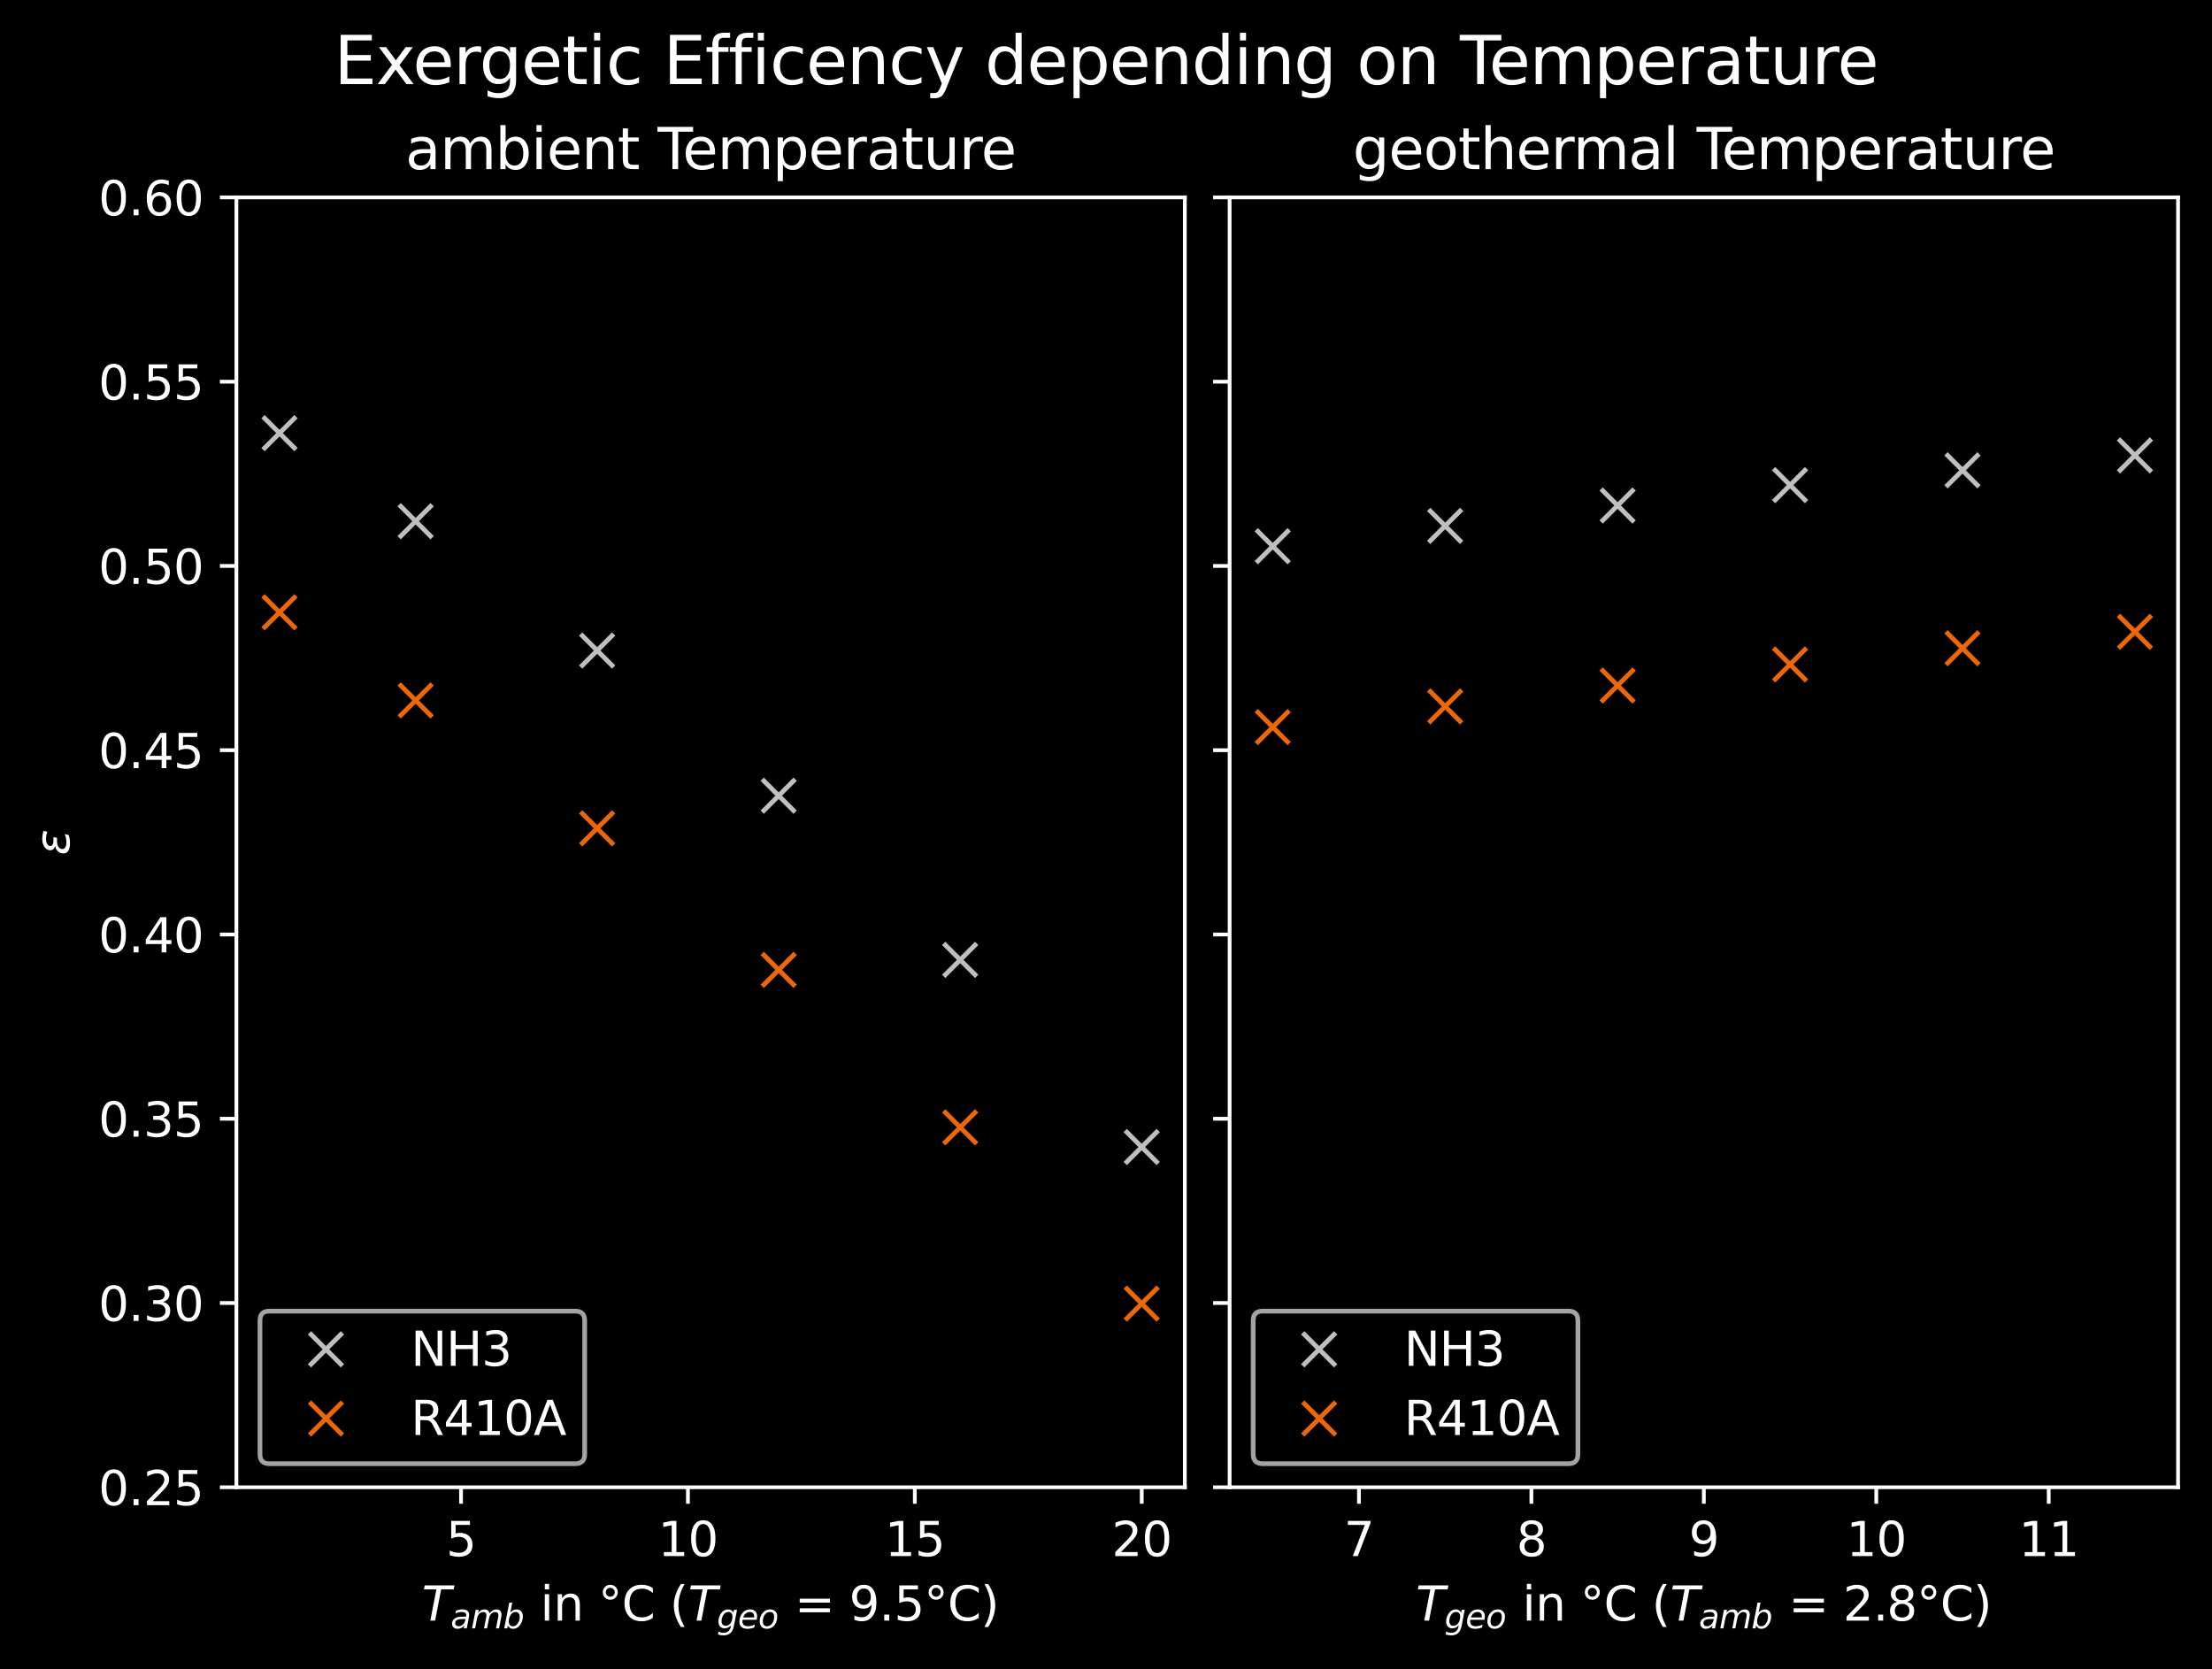 <?xml version="1.0" encoding="utf-8" standalone="no"?>
<!DOCTYPE svg PUBLIC "-//W3C//DTD SVG 1.1//EN"
  "http://www.w3.org/Graphics/SVG/1.1/DTD/svg11.dtd">
<svg xmlns:xlink="http://www.w3.org/1999/xlink" width="469.2pt" height="354pt" viewBox="0 0 469.2 354" xmlns="http://www.w3.org/2000/svg" version="1.1">
 <defs>
  <style type="text/css">*{stroke-linejoin: round; stroke-linecap: butt}</style>
 </defs>
 <g id="figure_1">
  <g id="patch_1">
   <path d="M 0 354 
L 469.2 354 
L 469.2 0 
L 0 0 
z
"/>
  </g>
  <g id="axes_1">
   <g id="patch_2">
    <path d="M 50.144 315.421 
L 251.321 315.421 
L 251.321 41.868 
L 50.144 41.868 
z
"/>
   </g>
   <g id="matplotlib.axis_1">
    <g id="xtick_1">
     <g id="line2d_1">
      <defs>
       <path id="m24f7555a43" d="M 0 0 
L 0 3.5 
" style="stroke: #ffffff; stroke-width: 0.8"/>
      </defs>
      <g>
       <use xlink:href="#m24f7555a43" x="97.791" y="315.421" style="fill: #ffffff; stroke: #ffffff; stroke-width: 0.8"/>
      </g>
     </g>
     <g id="text_1">
      <!-- 5 -->
      <g style="fill: #ffffff" transform="translate(94.61 330.02)scale(0.1 -0.1)">
       <defs>
        <path id="DejaVuSans-35" d="M 691 4666 
L 3169 4666 
L 3169 4134 
L 1269 4134 
L 1269 2991 
Q 1406 3038 1543 3061 
Q 1681 3084 1819 3084 
Q 2600 3084 3056 2656 
Q 3513 2228 3513 1497 
Q 3513 744 3044 326 
Q 2575 -91 1722 -91 
Q 1428 -91 1123 -41 
Q 819 9 494 109 
L 494 744 
Q 775 591 1075 516 
Q 1375 441 1709 441 
Q 2250 441 2565 725 
Q 2881 1009 2881 1497 
Q 2881 1984 2565 2268 
Q 2250 2553 1709 2553 
Q 1456 2553 1204 2497 
Q 953 2441 691 2322 
L 691 4666 
z
" transform="scale(0.016)"/>
       </defs>
       <use xlink:href="#DejaVuSans-35"/>
      </g>
     </g>
    </g>
    <g id="xtick_2">
     <g id="line2d_2">
      <g>
       <use xlink:href="#m24f7555a43" x="145.92" y="315.421" style="fill: #ffffff; stroke: #ffffff; stroke-width: 0.8"/>
      </g>
     </g>
     <g id="text_2">
      <!-- 10 -->
      <g style="fill: #ffffff" transform="translate(139.557 330.02)scale(0.1 -0.1)">
       <defs>
        <path id="DejaVuSans-31" d="M 794 531 
L 1825 531 
L 1825 4091 
L 703 3866 
L 703 4441 
L 1819 4666 
L 2450 4666 
L 2450 531 
L 3481 531 
L 3481 0 
L 794 0 
L 794 531 
z
" transform="scale(0.016)"/>
        <path id="DejaVuSans-30" d="M 2034 4250 
Q 1547 4250 1301 3770 
Q 1056 3291 1056 2328 
Q 1056 1369 1301 889 
Q 1547 409 2034 409 
Q 2525 409 2770 889 
Q 3016 1369 3016 2328 
Q 3016 3291 2770 3770 
Q 2525 4250 2034 4250 
z
M 2034 4750 
Q 2819 4750 3233 4129 
Q 3647 3509 3647 2328 
Q 3647 1150 3233 529 
Q 2819 -91 2034 -91 
Q 1250 -91 836 529 
Q 422 1150 422 2328 
Q 422 3509 836 4129 
Q 1250 4750 2034 4750 
z
" transform="scale(0.016)"/>
       </defs>
       <use xlink:href="#DejaVuSans-31"/>
       <use xlink:href="#DejaVuSans-30" x="63.623"/>
      </g>
     </g>
    </g>
    <g id="xtick_3">
     <g id="line2d_3">
      <g>
       <use xlink:href="#m24f7555a43" x="194.048" y="315.421" style="fill: #ffffff; stroke: #ffffff; stroke-width: 0.8"/>
      </g>
     </g>
     <g id="text_3">
      <!-- 15 -->
      <g style="fill: #ffffff" transform="translate(187.686 330.02)scale(0.1 -0.1)">
       <use xlink:href="#DejaVuSans-31"/>
       <use xlink:href="#DejaVuSans-35" x="63.623"/>
      </g>
     </g>
    </g>
    <g id="xtick_4">
     <g id="line2d_4">
      <g>
       <use xlink:href="#m24f7555a43" x="242.177" y="315.421" style="fill: #ffffff; stroke: #ffffff; stroke-width: 0.8"/>
      </g>
     </g>
     <g id="text_4">
      <!-- 20 -->
      <g style="fill: #ffffff" transform="translate(235.814 330.02)scale(0.1 -0.1)">
       <defs>
        <path id="DejaVuSans-32" d="M 1228 531 
L 3431 531 
L 3431 0 
L 469 0 
L 469 531 
Q 828 903 1448 1529 
Q 2069 2156 2228 2338 
Q 2531 2678 2651 2914 
Q 2772 3150 2772 3378 
Q 2772 3750 2511 3984 
Q 2250 4219 1831 4219 
Q 1534 4219 1204 4116 
Q 875 4013 500 3803 
L 500 4441 
Q 881 4594 1212 4672 
Q 1544 4750 1819 4750 
Q 2544 4750 2975 4387 
Q 3406 4025 3406 3419 
Q 3406 3131 3298 2873 
Q 3191 2616 2906 2266 
Q 2828 2175 2409 1742 
Q 1991 1309 1228 531 
z
" transform="scale(0.016)"/>
       </defs>
       <use xlink:href="#DejaVuSans-32"/>
       <use xlink:href="#DejaVuSans-30" x="63.623"/>
      </g>
     </g>
    </g>
    <g id="text_5">
     <!-- $T_{amb}$ in °C ($T_{geo}$ = 9.5°C) -->
     <g style="fill: #ffffff" transform="translate(89.483 343.7)scale(0.1 -0.1)">
      <defs>
       <path id="DejaVuSans-Oblique-54" d="M 378 4666 
L 4325 4666 
L 4225 4134 
L 2559 4134 
L 1759 0 
L 1125 0 
L 1925 4134 
L 275 4134 
L 378 4666 
z
" transform="scale(0.016)"/>
       <path id="DejaVuSans-Oblique-61" d="M 3438 1997 
L 3047 0 
L 2472 0 
L 2578 531 
Q 2325 219 2001 64 
Q 1678 -91 1281 -91 
Q 834 -91 548 182 
Q 263 456 263 884 
Q 263 1497 752 1853 
Q 1241 2209 2100 2209 
L 2900 2209 
L 2931 2363 
Q 2938 2388 2941 2417 
Q 2944 2447 2944 2509 
Q 2944 2788 2717 2942 
Q 2491 3097 2081 3097 
Q 1800 3097 1504 3025 
Q 1209 2953 897 2809 
L 997 3341 
Q 1322 3463 1633 3523 
Q 1944 3584 2234 3584 
Q 2853 3584 3176 3315 
Q 3500 3047 3500 2534 
Q 3500 2431 3484 2292 
Q 3469 2153 3438 1997 
z
M 2816 1759 
L 2241 1759 
Q 1534 1759 1195 1570 
Q 856 1381 856 984 
Q 856 709 1029 553 
Q 1203 397 1509 397 
Q 1978 397 2328 733 
Q 2678 1069 2791 1631 
L 2816 1759 
z
" transform="scale(0.016)"/>
       <path id="DejaVuSans-Oblique-6d" d="M 5747 2113 
L 5338 0 
L 4763 0 
L 5166 2094 
Q 5191 2228 5203 2325 
Q 5216 2422 5216 2491 
Q 5216 2772 5059 2928 
Q 4903 3084 4622 3084 
Q 4203 3084 3875 2770 
Q 3547 2456 3450 1953 
L 3066 0 
L 2491 0 
L 2900 2094 
Q 2925 2209 2937 2307 
Q 2950 2406 2950 2484 
Q 2950 2769 2794 2926 
Q 2638 3084 2363 3084 
Q 1938 3084 1609 2770 
Q 1281 2456 1184 1953 
L 800 0 
L 225 0 
L 909 3500 
L 1484 3500 
L 1375 2956 
Q 1609 3263 1923 3423 
Q 2238 3584 2597 3584 
Q 2978 3584 3223 3384 
Q 3469 3184 3519 2828 
Q 3781 3197 4126 3390 
Q 4472 3584 4856 3584 
Q 5306 3584 5551 3325 
Q 5797 3066 5797 2591 
Q 5797 2488 5784 2364 
Q 5772 2241 5747 2113 
z
" transform="scale(0.016)"/>
       <path id="DejaVuSans-Oblique-62" d="M 3169 2138 
Q 3169 2591 2961 2847 
Q 2753 3103 2388 3103 
Q 2122 3103 1889 2973 
Q 1656 2844 1484 2597 
Q 1303 2338 1198 1995 
Q 1094 1653 1094 1313 
Q 1094 881 1298 636 
Q 1503 391 1863 391 
Q 2134 391 2365 517 
Q 2597 644 2772 891 
Q 2950 1147 3059 1487 
Q 3169 1828 3169 2138 
z
M 1381 2969 
Q 1594 3256 1914 3420 
Q 2234 3584 2584 3584 
Q 3122 3584 3439 3221 
Q 3756 2859 3756 2241 
Q 3756 1734 3570 1259 
Q 3384 784 3041 416 
Q 2816 172 2522 40 
Q 2228 -91 1906 -91 
Q 1566 -91 1316 65 
Q 1066 222 909 531 
L 806 0 
L 231 0 
L 1178 4863 
L 1753 4863 
L 1381 2969 
z
" transform="scale(0.016)"/>
       <path id="DejaVuSans-20" transform="scale(0.016)"/>
       <path id="DejaVuSans-69" d="M 603 3500 
L 1178 3500 
L 1178 0 
L 603 0 
L 603 3500 
z
M 603 4863 
L 1178 4863 
L 1178 4134 
L 603 4134 
L 603 4863 
z
" transform="scale(0.016)"/>
       <path id="DejaVuSans-6e" d="M 3513 2113 
L 3513 0 
L 2938 0 
L 2938 2094 
Q 2938 2591 2744 2837 
Q 2550 3084 2163 3084 
Q 1697 3084 1428 2787 
Q 1159 2491 1159 1978 
L 1159 0 
L 581 0 
L 581 3500 
L 1159 3500 
L 1159 2956 
Q 1366 3272 1645 3428 
Q 1925 3584 2291 3584 
Q 2894 3584 3203 3211 
Q 3513 2838 3513 2113 
z
" transform="scale(0.016)"/>
       <path id="DejaVuSans-b0" d="M 1600 4347 
Q 1350 4347 1178 4173 
Q 1006 4000 1006 3750 
Q 1006 3503 1178 3333 
Q 1350 3163 1600 3163 
Q 1850 3163 2022 3333 
Q 2194 3503 2194 3750 
Q 2194 3997 2020 4172 
Q 1847 4347 1600 4347 
z
M 1600 4750 
Q 1800 4750 1984 4673 
Q 2169 4597 2303 4453 
Q 2447 4313 2519 4134 
Q 2591 3956 2591 3750 
Q 2591 3338 2302 3052 
Q 2013 2766 1594 2766 
Q 1172 2766 890 3047 
Q 609 3328 609 3750 
Q 609 4169 896 4459 
Q 1184 4750 1600 4750 
z
" transform="scale(0.016)"/>
       <path id="DejaVuSans-43" d="M 4122 4306 
L 4122 3641 
Q 3803 3938 3442 4084 
Q 3081 4231 2675 4231 
Q 1875 4231 1450 3742 
Q 1025 3253 1025 2328 
Q 1025 1406 1450 917 
Q 1875 428 2675 428 
Q 3081 428 3442 575 
Q 3803 722 4122 1019 
L 4122 359 
Q 3791 134 3420 21 
Q 3050 -91 2638 -91 
Q 1578 -91 968 557 
Q 359 1206 359 2328 
Q 359 3453 968 4101 
Q 1578 4750 2638 4750 
Q 3056 4750 3426 4639 
Q 3797 4528 4122 4306 
z
" transform="scale(0.016)"/>
       <path id="DejaVuSans-28" d="M 1984 4856 
Q 1566 4138 1362 3434 
Q 1159 2731 1159 2009 
Q 1159 1288 1364 580 
Q 1569 -128 1984 -844 
L 1484 -844 
Q 1016 -109 783 600 
Q 550 1309 550 2009 
Q 550 2706 781 3412 
Q 1013 4119 1484 4856 
L 1984 4856 
z
" transform="scale(0.016)"/>
       <path id="DejaVuSans-Oblique-67" d="M 3816 3500 
L 3219 434 
Q 3047 -456 2561 -893 
Q 2075 -1331 1253 -1331 
Q 950 -1331 690 -1286 
Q 431 -1241 206 -1147 
L 313 -588 
Q 525 -725 762 -790 
Q 1000 -856 1269 -856 
Q 1816 -856 2167 -557 
Q 2519 -259 2631 300 
L 2681 563 
Q 2441 288 2122 144 
Q 1803 0 1434 0 
Q 903 0 598 351 
Q 294 703 294 1319 
Q 294 1803 478 2267 
Q 663 2731 997 3091 
Q 1219 3328 1514 3456 
Q 1809 3584 2131 3584 
Q 2484 3584 2746 3420 
Q 3009 3256 3138 2956 
L 3238 3500 
L 3816 3500 
z
M 2950 2216 
Q 2950 2641 2750 2872 
Q 2550 3103 2181 3103 
Q 1953 3103 1747 3012 
Q 1541 2922 1394 2759 
Q 1156 2491 1023 2127 
Q 891 1763 891 1375 
Q 891 944 1092 712 
Q 1294 481 1672 481 
Q 2219 481 2584 976 
Q 2950 1472 2950 2216 
z
" transform="scale(0.016)"/>
       <path id="DejaVuSans-Oblique-65" d="M 3078 2063 
Q 3088 2113 3092 2166 
Q 3097 2219 3097 2272 
Q 3097 2653 2873 2875 
Q 2650 3097 2266 3097 
Q 1838 3097 1509 2826 
Q 1181 2556 1013 2059 
L 3078 2063 
z
M 3578 1613 
L 903 1613 
Q 884 1494 878 1425 
Q 872 1356 872 1306 
Q 872 872 1139 634 
Q 1406 397 1894 397 
Q 2269 397 2603 481 
Q 2938 566 3225 728 
L 3116 159 
Q 2806 34 2476 -28 
Q 2147 -91 1806 -91 
Q 1078 -91 686 257 
Q 294 606 294 1247 
Q 294 1794 489 2264 
Q 684 2734 1063 3103 
Q 1306 3334 1642 3459 
Q 1978 3584 2356 3584 
Q 2950 3584 3301 3228 
Q 3653 2872 3653 2272 
Q 3653 2128 3634 1964 
Q 3616 1800 3578 1613 
z
" transform="scale(0.016)"/>
       <path id="DejaVuSans-Oblique-6f" d="M 1625 -91 
Q 1009 -91 651 289 
Q 294 669 294 1325 
Q 294 1706 417 2101 
Q 541 2497 738 2766 
Q 1047 3184 1428 3384 
Q 1809 3584 2291 3584 
Q 2888 3584 3255 3212 
Q 3622 2841 3622 2241 
Q 3622 1825 3500 1412 
Q 3378 1000 3181 728 
Q 2875 309 2494 109 
Q 2113 -91 1625 -91 
z
M 891 1344 
Q 891 869 1089 633 
Q 1288 397 1691 397 
Q 2269 397 2648 901 
Q 3028 1406 3028 2181 
Q 3028 2634 2825 2865 
Q 2622 3097 2228 3097 
Q 1903 3097 1650 2945 
Q 1397 2794 1197 2484 
Q 1050 2253 970 1956 
Q 891 1659 891 1344 
z
" transform="scale(0.016)"/>
       <path id="DejaVuSans-3d" d="M 678 2906 
L 4684 2906 
L 4684 2381 
L 678 2381 
L 678 2906 
z
M 678 1631 
L 4684 1631 
L 4684 1100 
L 678 1100 
L 678 1631 
z
" transform="scale(0.016)"/>
       <path id="DejaVuSans-39" d="M 703 97 
L 703 672 
Q 941 559 1184 500 
Q 1428 441 1663 441 
Q 2288 441 2617 861 
Q 2947 1281 2994 2138 
Q 2813 1869 2534 1725 
Q 2256 1581 1919 1581 
Q 1219 1581 811 2004 
Q 403 2428 403 3163 
Q 403 3881 828 4315 
Q 1253 4750 1959 4750 
Q 2769 4750 3195 4129 
Q 3622 3509 3622 2328 
Q 3622 1225 3098 567 
Q 2575 -91 1691 -91 
Q 1453 -91 1209 -44 
Q 966 3 703 97 
z
M 1959 2075 
Q 2384 2075 2632 2365 
Q 2881 2656 2881 3163 
Q 2881 3666 2632 3958 
Q 2384 4250 1959 4250 
Q 1534 4250 1286 3958 
Q 1038 3666 1038 3163 
Q 1038 2656 1286 2365 
Q 1534 2075 1959 2075 
z
" transform="scale(0.016)"/>
       <path id="DejaVuSans-2e" d="M 684 794 
L 1344 794 
L 1344 0 
L 684 0 
L 684 794 
z
" transform="scale(0.016)"/>
       <path id="DejaVuSans-29" d="M 513 4856 
L 1013 4856 
Q 1481 4119 1714 3412 
Q 1947 2706 1947 2009 
Q 1947 1309 1714 600 
Q 1481 -109 1013 -844 
L 513 -844 
Q 928 -128 1133 580 
Q 1338 1288 1338 2009 
Q 1338 2731 1133 3434 
Q 928 4138 513 4856 
z
" transform="scale(0.016)"/>
      </defs>
      <use xlink:href="#DejaVuSans-Oblique-54" transform="translate(0 0.016)"/>
      <use xlink:href="#DejaVuSans-Oblique-61" transform="translate(61.084 -16.391)scale(0.7)"/>
      <use xlink:href="#DejaVuSans-Oblique-6d" transform="translate(103.979 -16.391)scale(0.7)"/>
      <use xlink:href="#DejaVuSans-Oblique-62" transform="translate(172.168 -16.391)scale(0.7)"/>
      <use xlink:href="#DejaVuSans-20" transform="translate(219.336 0.016)"/>
      <use xlink:href="#DejaVuSans-69" transform="translate(251.123 0.016)"/>
      <use xlink:href="#DejaVuSans-6e" transform="translate(278.906 0.016)"/>
      <use xlink:href="#DejaVuSans-20" transform="translate(342.285 0.016)"/>
      <use xlink:href="#DejaVuSans-b0" transform="translate(374.072 0.016)"/>
      <use xlink:href="#DejaVuSans-43" transform="translate(424.072 0.016)"/>
      <use xlink:href="#DejaVuSans-20" transform="translate(493.896 0.016)"/>
      <use xlink:href="#DejaVuSans-28" transform="translate(525.684 0.016)"/>
      <use xlink:href="#DejaVuSans-Oblique-54" transform="translate(564.697 0.016)"/>
      <use xlink:href="#DejaVuSans-Oblique-67" transform="translate(625.781 -16.391)scale(0.7)"/>
      <use xlink:href="#DejaVuSans-Oblique-65" transform="translate(670.215 -16.391)scale(0.7)"/>
      <use xlink:href="#DejaVuSans-Oblique-6f" transform="translate(713.281 -16.391)scale(0.7)"/>
      <use xlink:href="#DejaVuSans-20" transform="translate(758.843 0.016)"/>
      <use xlink:href="#DejaVuSans-3d" transform="translate(790.63 0.016)"/>
      <use xlink:href="#DejaVuSans-20" transform="translate(874.419 0.016)"/>
      <use xlink:href="#DejaVuSans-39" transform="translate(906.206 0.016)"/>
      <use xlink:href="#DejaVuSans-2e" transform="translate(969.829 0.016)"/>
      <use xlink:href="#DejaVuSans-35" transform="translate(1001.616 0.016)"/>
      <use xlink:href="#DejaVuSans-b0" transform="translate(1065.239 0.016)"/>
      <use xlink:href="#DejaVuSans-43" transform="translate(1115.239 0.016)"/>
      <use xlink:href="#DejaVuSans-29" transform="translate(1185.063 0.016)"/>
     </g>
    </g>
   </g>
   <g id="matplotlib.axis_2">
    <g id="ytick_1">
     <g id="line2d_5">
      <defs>
       <path id="m6f418b8a0c" d="M 0 0 
L -3.5 0 
" style="stroke: #ffffff; stroke-width: 0.8"/>
      </defs>
      <g>
       <use xlink:href="#m6f418b8a0c" x="50.144" y="315.421" style="fill: #ffffff; stroke: #ffffff; stroke-width: 0.8"/>
      </g>
     </g>
     <g id="text_6">
      <!-- 0.25 -->
      <g style="fill: #ffffff" transform="translate(20.878 319.221)scale(0.1 -0.1)">
       <use xlink:href="#DejaVuSans-30"/>
       <use xlink:href="#DejaVuSans-2e" x="63.623"/>
       <use xlink:href="#DejaVuSans-32" x="95.41"/>
       <use xlink:href="#DejaVuSans-35" x="159.033"/>
      </g>
     </g>
    </g>
    <g id="ytick_2">
     <g id="line2d_6">
      <g>
       <use xlink:href="#m6f418b8a0c" x="50.144" y="276.342" style="fill: #ffffff; stroke: #ffffff; stroke-width: 0.8"/>
      </g>
     </g>
     <g id="text_7">
      <!-- 0.30 -->
      <g style="fill: #ffffff" transform="translate(20.878 280.142)scale(0.1 -0.1)">
       <defs>
        <path id="DejaVuSans-33" d="M 2597 2516 
Q 3050 2419 3304 2112 
Q 3559 1806 3559 1356 
Q 3559 666 3084 287 
Q 2609 -91 1734 -91 
Q 1441 -91 1130 -33 
Q 819 25 488 141 
L 488 750 
Q 750 597 1062 519 
Q 1375 441 1716 441 
Q 2309 441 2620 675 
Q 2931 909 2931 1356 
Q 2931 1769 2642 2001 
Q 2353 2234 1838 2234 
L 1294 2234 
L 1294 2753 
L 1863 2753 
Q 2328 2753 2575 2939 
Q 2822 3125 2822 3475 
Q 2822 3834 2567 4026 
Q 2313 4219 1838 4219 
Q 1578 4219 1281 4162 
Q 984 4106 628 3988 
L 628 4550 
Q 988 4650 1302 4700 
Q 1616 4750 1894 4750 
Q 2613 4750 3031 4423 
Q 3450 4097 3450 3541 
Q 3450 3153 3228 2886 
Q 3006 2619 2597 2516 
z
" transform="scale(0.016)"/>
       </defs>
       <use xlink:href="#DejaVuSans-30"/>
       <use xlink:href="#DejaVuSans-2e" x="63.623"/>
       <use xlink:href="#DejaVuSans-33" x="95.41"/>
       <use xlink:href="#DejaVuSans-30" x="159.033"/>
      </g>
     </g>
    </g>
    <g id="ytick_3">
     <g id="line2d_7">
      <g>
       <use xlink:href="#m6f418b8a0c" x="50.144" y="237.263" style="fill: #ffffff; stroke: #ffffff; stroke-width: 0.8"/>
      </g>
     </g>
     <g id="text_8">
      <!-- 0.35 -->
      <g style="fill: #ffffff" transform="translate(20.878 241.062)scale(0.1 -0.1)">
       <use xlink:href="#DejaVuSans-30"/>
       <use xlink:href="#DejaVuSans-2e" x="63.623"/>
       <use xlink:href="#DejaVuSans-33" x="95.41"/>
       <use xlink:href="#DejaVuSans-35" x="159.033"/>
      </g>
     </g>
    </g>
    <g id="ytick_4">
     <g id="line2d_8">
      <g>
       <use xlink:href="#m6f418b8a0c" x="50.144" y="198.184" style="fill: #ffffff; stroke: #ffffff; stroke-width: 0.8"/>
      </g>
     </g>
     <g id="text_9">
      <!-- 0.40 -->
      <g style="fill: #ffffff" transform="translate(20.878 201.983)scale(0.1 -0.1)">
       <defs>
        <path id="DejaVuSans-34" d="M 2419 4116 
L 825 1625 
L 2419 1625 
L 2419 4116 
z
M 2253 4666 
L 3047 4666 
L 3047 1625 
L 3713 1625 
L 3713 1100 
L 3047 1100 
L 3047 0 
L 2419 0 
L 2419 1100 
L 313 1100 
L 313 1709 
L 2253 4666 
z
" transform="scale(0.016)"/>
       </defs>
       <use xlink:href="#DejaVuSans-30"/>
       <use xlink:href="#DejaVuSans-2e" x="63.623"/>
       <use xlink:href="#DejaVuSans-34" x="95.41"/>
       <use xlink:href="#DejaVuSans-30" x="159.033"/>
      </g>
     </g>
    </g>
    <g id="ytick_5">
     <g id="line2d_9">
      <g>
       <use xlink:href="#m6f418b8a0c" x="50.144" y="159.105" style="fill: #ffffff; stroke: #ffffff; stroke-width: 0.8"/>
      </g>
     </g>
     <g id="text_10">
      <!-- 0.45 -->
      <g style="fill: #ffffff" transform="translate(20.878 162.904)scale(0.1 -0.1)">
       <use xlink:href="#DejaVuSans-30"/>
       <use xlink:href="#DejaVuSans-2e" x="63.623"/>
       <use xlink:href="#DejaVuSans-34" x="95.41"/>
       <use xlink:href="#DejaVuSans-35" x="159.033"/>
      </g>
     </g>
    </g>
    <g id="ytick_6">
     <g id="line2d_10">
      <g>
       <use xlink:href="#m6f418b8a0c" x="50.144" y="120.026" style="fill: #ffffff; stroke: #ffffff; stroke-width: 0.8"/>
      </g>
     </g>
     <g id="text_11">
      <!-- 0.50 -->
      <g style="fill: #ffffff" transform="translate(20.878 123.825)scale(0.1 -0.1)">
       <use xlink:href="#DejaVuSans-30"/>
       <use xlink:href="#DejaVuSans-2e" x="63.623"/>
       <use xlink:href="#DejaVuSans-35" x="95.41"/>
       <use xlink:href="#DejaVuSans-30" x="159.033"/>
      </g>
     </g>
    </g>
    <g id="ytick_7">
     <g id="line2d_11">
      <g>
       <use xlink:href="#m6f418b8a0c" x="50.144" y="80.947" style="fill: #ffffff; stroke: #ffffff; stroke-width: 0.8"/>
      </g>
     </g>
     <g id="text_12">
      <!-- 0.55 -->
      <g style="fill: #ffffff" transform="translate(20.878 84.746)scale(0.1 -0.1)">
       <use xlink:href="#DejaVuSans-30"/>
       <use xlink:href="#DejaVuSans-2e" x="63.623"/>
       <use xlink:href="#DejaVuSans-35" x="95.41"/>
       <use xlink:href="#DejaVuSans-35" x="159.033"/>
      </g>
     </g>
    </g>
    <g id="ytick_8">
     <g id="line2d_12">
      <g>
       <use xlink:href="#m6f418b8a0c" x="50.144" y="41.868" style="fill: #ffffff; stroke: #ffffff; stroke-width: 0.8"/>
      </g>
     </g>
     <g id="text_13">
      <!-- 0.60 -->
      <g style="fill: #ffffff" transform="translate(20.878 45.667)scale(0.1 -0.1)">
       <defs>
        <path id="DejaVuSans-36" d="M 2113 2584 
Q 1688 2584 1439 2293 
Q 1191 2003 1191 1497 
Q 1191 994 1439 701 
Q 1688 409 2113 409 
Q 2538 409 2786 701 
Q 3034 994 3034 1497 
Q 3034 2003 2786 2293 
Q 2538 2584 2113 2584 
z
M 3366 4563 
L 3366 3988 
Q 3128 4100 2886 4159 
Q 2644 4219 2406 4219 
Q 1781 4219 1451 3797 
Q 1122 3375 1075 2522 
Q 1259 2794 1537 2939 
Q 1816 3084 2150 3084 
Q 2853 3084 3261 2657 
Q 3669 2231 3669 1497 
Q 3669 778 3244 343 
Q 2819 -91 2113 -91 
Q 1303 -91 875 529 
Q 447 1150 447 2328 
Q 447 3434 972 4092 
Q 1497 4750 2381 4750 
Q 2619 4750 2861 4703 
Q 3103 4656 3366 4563 
z
" transform="scale(0.016)"/>
       </defs>
       <use xlink:href="#DejaVuSans-30"/>
       <use xlink:href="#DejaVuSans-2e" x="63.623"/>
       <use xlink:href="#DejaVuSans-36" x="95.41"/>
       <use xlink:href="#DejaVuSans-30" x="159.033"/>
      </g>
     </g>
    </g>
    <g id="text_14">
     <!-- $\epsilon$ -->
     <g style="fill: #ffffff" transform="translate(14.798 181.395)rotate(-90)scale(0.1 -0.1)">
      <defs>
       <path id="DejaVuSans-Oblique-3b5" d="M 1263 1888 
Q 925 1963 778 2166 
Q 669 2309 669 2503 
Q 669 3034 1175 3344 
Q 1575 3588 2188 3588 
Q 2425 3588 2684 3550 
Q 2944 3513 3234 3438 
L 3134 2916 
Q 2847 3006 2606 3047 
Q 2359 3088 2138 3088 
Q 1766 3088 1522 2944 
Q 1228 2772 1228 2522 
Q 1228 2356 1381 2241 
Q 1563 2103 1925 2103 
L 2409 2103 
L 2319 1628 
L 1856 1628 
Q 1425 1628 1172 1469 
Q 828 1253 828 916 
Q 828 703 1013 563 
Q 1244 388 1716 388 
Q 2006 388 2284 444 
Q 2563 503 2806 619 
L 2700 84 
Q 2403 -3 2131 -47 
Q 1859 -91 1609 -91 
Q 866 -91 516 194 
Q 250 413 250 781 
Q 250 1278 600 1584 
Q 859 1813 1263 1888 
z
" transform="scale(0.016)"/>
      </defs>
      <use xlink:href="#DejaVuSans-Oblique-3b5" transform="translate(0 0.938)"/>
     </g>
    </g>
   </g>
   <g id="line2d_13">
    <defs>
     <path id="mbdc42c33db" d="M -3.5 3.5 
L 3.5 -3.5 
M -3.5 -3.5 
L 3.5 3.5 
" style="stroke: #bfbfbf"/>
    </defs>
    <g clip-path="url(#pa58b347ede)">
     <use xlink:href="#mbdc42c33db" x="59.288" y="91.86" style="fill: #bfbfbf; stroke: #bfbfbf"/>
     <use xlink:href="#mbdc42c33db" x="88.165" y="110.539" style="fill: #bfbfbf; stroke: #bfbfbf"/>
     <use xlink:href="#mbdc42c33db" x="126.668" y="137.964" style="fill: #bfbfbf; stroke: #bfbfbf"/>
     <use xlink:href="#mbdc42c33db" x="165.171" y="168.755" style="fill: #bfbfbf; stroke: #bfbfbf"/>
     <use xlink:href="#mbdc42c33db" x="203.674" y="203.572" style="fill: #bfbfbf; stroke: #bfbfbf"/>
     <use xlink:href="#mbdc42c33db" x="242.177" y="243.26" style="fill: #bfbfbf; stroke: #bfbfbf"/>
    </g>
   </g>
   <g id="line2d_14">
    <defs>
     <path id="m27aded3328" d="M -3.5 3.5 
L 3.5 -3.5 
M -3.5 -3.5 
L 3.5 3.5 
" style="stroke: #ec6707"/>
    </defs>
    <g clip-path="url(#pa58b347ede)">
     <use xlink:href="#m27aded3328" x="59.288" y="129.857" style="fill: #ec6707; stroke: #ec6707"/>
     <use xlink:href="#m27aded3328" x="88.165" y="148.548" style="fill: #ec6707; stroke: #ec6707"/>
     <use xlink:href="#m27aded3328" x="126.668" y="175.675" style="fill: #ec6707; stroke: #ec6707"/>
     <use xlink:href="#m27aded3328" x="165.171" y="205.693" style="fill: #ec6707; stroke: #ec6707"/>
     <use xlink:href="#m27aded3328" x="203.674" y="239.09" style="fill: #ec6707; stroke: #ec6707"/>
     <use xlink:href="#m27aded3328" x="242.177" y="276.47" style="fill: #ec6707; stroke: #ec6707"/>
    </g>
   </g>
   <g id="patch_3">
    <path d="M 50.144 315.421 
L 50.144 41.868 
" style="fill: none; stroke: #ffffff; stroke-width: 0.8; stroke-linejoin: miter; stroke-linecap: square"/>
   </g>
   <g id="patch_4">
    <path d="M 251.321 315.421 
L 251.321 41.868 
" style="fill: none; stroke: #ffffff; stroke-width: 0.8; stroke-linejoin: miter; stroke-linecap: square"/>
   </g>
   <g id="patch_5">
    <path d="M 50.144 315.421 
L 251.321 315.421 
" style="fill: none; stroke: #ffffff; stroke-width: 0.8; stroke-linejoin: miter; stroke-linecap: square"/>
   </g>
   <g id="patch_6">
    <path d="M 50.144 41.868 
L 251.321 41.868 
" style="fill: none; stroke: #ffffff; stroke-width: 0.8; stroke-linejoin: miter; stroke-linecap: square"/>
   </g>
   <g id="text_15">
    <!-- ambient Temperature -->
    <g style="fill: #ffffff" transform="translate(85.979 35.868)scale(0.12 -0.12)">
     <defs>
      <path id="DejaVuSans-61" d="M 2194 1759 
Q 1497 1759 1228 1600 
Q 959 1441 959 1056 
Q 959 750 1161 570 
Q 1363 391 1709 391 
Q 2188 391 2477 730 
Q 2766 1069 2766 1631 
L 2766 1759 
L 2194 1759 
z
M 3341 1997 
L 3341 0 
L 2766 0 
L 2766 531 
Q 2569 213 2275 61 
Q 1981 -91 1556 -91 
Q 1019 -91 701 211 
Q 384 513 384 1019 
Q 384 1609 779 1909 
Q 1175 2209 1959 2209 
L 2766 2209 
L 2766 2266 
Q 2766 2663 2505 2880 
Q 2244 3097 1772 3097 
Q 1472 3097 1187 3025 
Q 903 2953 641 2809 
L 641 3341 
Q 956 3463 1253 3523 
Q 1550 3584 1831 3584 
Q 2591 3584 2966 3190 
Q 3341 2797 3341 1997 
z
" transform="scale(0.016)"/>
      <path id="DejaVuSans-6d" d="M 3328 2828 
Q 3544 3216 3844 3400 
Q 4144 3584 4550 3584 
Q 5097 3584 5394 3201 
Q 5691 2819 5691 2113 
L 5691 0 
L 5113 0 
L 5113 2094 
Q 5113 2597 4934 2840 
Q 4756 3084 4391 3084 
Q 3944 3084 3684 2787 
Q 3425 2491 3425 1978 
L 3425 0 
L 2847 0 
L 2847 2094 
Q 2847 2600 2669 2842 
Q 2491 3084 2119 3084 
Q 1678 3084 1418 2786 
Q 1159 2488 1159 1978 
L 1159 0 
L 581 0 
L 581 3500 
L 1159 3500 
L 1159 2956 
Q 1356 3278 1631 3431 
Q 1906 3584 2284 3584 
Q 2666 3584 2933 3390 
Q 3200 3197 3328 2828 
z
" transform="scale(0.016)"/>
      <path id="DejaVuSans-62" d="M 3116 1747 
Q 3116 2381 2855 2742 
Q 2594 3103 2138 3103 
Q 1681 3103 1420 2742 
Q 1159 2381 1159 1747 
Q 1159 1113 1420 752 
Q 1681 391 2138 391 
Q 2594 391 2855 752 
Q 3116 1113 3116 1747 
z
M 1159 2969 
Q 1341 3281 1617 3432 
Q 1894 3584 2278 3584 
Q 2916 3584 3314 3078 
Q 3713 2572 3713 1747 
Q 3713 922 3314 415 
Q 2916 -91 2278 -91 
Q 1894 -91 1617 61 
Q 1341 213 1159 525 
L 1159 0 
L 581 0 
L 581 4863 
L 1159 4863 
L 1159 2969 
z
" transform="scale(0.016)"/>
      <path id="DejaVuSans-65" d="M 3597 1894 
L 3597 1613 
L 953 1613 
Q 991 1019 1311 708 
Q 1631 397 2203 397 
Q 2534 397 2845 478 
Q 3156 559 3463 722 
L 3463 178 
Q 3153 47 2828 -22 
Q 2503 -91 2169 -91 
Q 1331 -91 842 396 
Q 353 884 353 1716 
Q 353 2575 817 3079 
Q 1281 3584 2069 3584 
Q 2775 3584 3186 3129 
Q 3597 2675 3597 1894 
z
M 3022 2063 
Q 3016 2534 2758 2815 
Q 2500 3097 2075 3097 
Q 1594 3097 1305 2825 
Q 1016 2553 972 2059 
L 3022 2063 
z
" transform="scale(0.016)"/>
      <path id="DejaVuSans-74" d="M 1172 4494 
L 1172 3500 
L 2356 3500 
L 2356 3053 
L 1172 3053 
L 1172 1153 
Q 1172 725 1289 603 
Q 1406 481 1766 481 
L 2356 481 
L 2356 0 
L 1766 0 
Q 1100 0 847 248 
Q 594 497 594 1153 
L 594 3053 
L 172 3053 
L 172 3500 
L 594 3500 
L 594 4494 
L 1172 4494 
z
" transform="scale(0.016)"/>
      <path id="DejaVuSans-54" d="M -19 4666 
L 3928 4666 
L 3928 4134 
L 2272 4134 
L 2272 0 
L 1638 0 
L 1638 4134 
L -19 4134 
L -19 4666 
z
" transform="scale(0.016)"/>
      <path id="DejaVuSans-70" d="M 1159 525 
L 1159 -1331 
L 581 -1331 
L 581 3500 
L 1159 3500 
L 1159 2969 
Q 1341 3281 1617 3432 
Q 1894 3584 2278 3584 
Q 2916 3584 3314 3078 
Q 3713 2572 3713 1747 
Q 3713 922 3314 415 
Q 2916 -91 2278 -91 
Q 1894 -91 1617 61 
Q 1341 213 1159 525 
z
M 3116 1747 
Q 3116 2381 2855 2742 
Q 2594 3103 2138 3103 
Q 1681 3103 1420 2742 
Q 1159 2381 1159 1747 
Q 1159 1113 1420 752 
Q 1681 391 2138 391 
Q 2594 391 2855 752 
Q 3116 1113 3116 1747 
z
" transform="scale(0.016)"/>
      <path id="DejaVuSans-72" d="M 2631 2963 
Q 2534 3019 2420 3045 
Q 2306 3072 2169 3072 
Q 1681 3072 1420 2755 
Q 1159 2438 1159 1844 
L 1159 0 
L 581 0 
L 581 3500 
L 1159 3500 
L 1159 2956 
Q 1341 3275 1631 3429 
Q 1922 3584 2338 3584 
Q 2397 3584 2469 3576 
Q 2541 3569 2628 3553 
L 2631 2963 
z
" transform="scale(0.016)"/>
      <path id="DejaVuSans-75" d="M 544 1381 
L 544 3500 
L 1119 3500 
L 1119 1403 
Q 1119 906 1312 657 
Q 1506 409 1894 409 
Q 2359 409 2629 706 
Q 2900 1003 2900 1516 
L 2900 3500 
L 3475 3500 
L 3475 0 
L 2900 0 
L 2900 538 
Q 2691 219 2414 64 
Q 2138 -91 1772 -91 
Q 1169 -91 856 284 
Q 544 659 544 1381 
z
M 1991 3584 
L 1991 3584 
z
" transform="scale(0.016)"/>
     </defs>
     <use xlink:href="#DejaVuSans-61"/>
     <use xlink:href="#DejaVuSans-6d" x="61.279"/>
     <use xlink:href="#DejaVuSans-62" x="158.691"/>
     <use xlink:href="#DejaVuSans-69" x="222.168"/>
     <use xlink:href="#DejaVuSans-65" x="249.951"/>
     <use xlink:href="#DejaVuSans-6e" x="311.475"/>
     <use xlink:href="#DejaVuSans-74" x="374.854"/>
     <use xlink:href="#DejaVuSans-20" x="414.062"/>
     <use xlink:href="#DejaVuSans-54" x="445.85"/>
     <use xlink:href="#DejaVuSans-65" x="489.934"/>
     <use xlink:href="#DejaVuSans-6d" x="551.457"/>
     <use xlink:href="#DejaVuSans-70" x="648.869"/>
     <use xlink:href="#DejaVuSans-65" x="712.346"/>
     <use xlink:href="#DejaVuSans-72" x="773.869"/>
     <use xlink:href="#DejaVuSans-61" x="814.982"/>
     <use xlink:href="#DejaVuSans-74" x="876.262"/>
     <use xlink:href="#DejaVuSans-75" x="915.471"/>
     <use xlink:href="#DejaVuSans-72" x="978.85"/>
     <use xlink:href="#DejaVuSans-65" x="1017.713"/>
    </g>
   </g>
   <g id="legend_1">
    <g id="patch_7">
     <path d="M 57.144 310.421 
L 122.02 310.421 
Q 124.02 310.421 124.02 308.421 
L 124.02 280.065 
Q 124.02 278.065 122.02 278.065 
L 57.144 278.065 
Q 55.144 278.065 55.144 280.065 
L 55.144 308.421 
Q 55.144 310.421 57.144 310.421 
z
" style="opacity: 0.8; stroke: #cccccc; stroke-linejoin: miter"/>
    </g>
    <g id="line2d_15">
     <g>
      <use xlink:href="#mbdc42c33db" x="69.144" y="286.164" style="fill: #bfbfbf; stroke: #bfbfbf"/>
     </g>
    </g>
    <g id="text_16">
     <!-- NH3 -->
     <g style="fill: #ffffff" transform="translate(87.144 289.664)scale(0.1 -0.1)">
      <defs>
       <path id="DejaVuSans-4e" d="M 628 4666 
L 1478 4666 
L 3547 763 
L 3547 4666 
L 4159 4666 
L 4159 0 
L 3309 0 
L 1241 3903 
L 1241 0 
L 628 0 
L 628 4666 
z
" transform="scale(0.016)"/>
       <path id="DejaVuSans-48" d="M 628 4666 
L 1259 4666 
L 1259 2753 
L 3553 2753 
L 3553 4666 
L 4184 4666 
L 4184 0 
L 3553 0 
L 3553 2222 
L 1259 2222 
L 1259 0 
L 628 0 
L 628 4666 
z
" transform="scale(0.016)"/>
      </defs>
      <use xlink:href="#DejaVuSans-4e"/>
      <use xlink:href="#DejaVuSans-48" x="74.805"/>
      <use xlink:href="#DejaVuSans-33" x="150"/>
     </g>
    </g>
    <g id="line2d_16">
     <g>
      <use xlink:href="#m27aded3328" x="69.144" y="300.842" style="fill: #ec6707; stroke: #ec6707"/>
     </g>
    </g>
    <g id="text_17">
     <!-- R410A -->
     <g style="fill: #ffffff" transform="translate(87.144 304.342)scale(0.1 -0.1)">
      <defs>
       <path id="DejaVuSans-52" d="M 2841 2188 
Q 3044 2119 3236 1894 
Q 3428 1669 3622 1275 
L 4263 0 
L 3584 0 
L 2988 1197 
Q 2756 1666 2539 1819 
Q 2322 1972 1947 1972 
L 1259 1972 
L 1259 0 
L 628 0 
L 628 4666 
L 2053 4666 
Q 2853 4666 3247 4331 
Q 3641 3997 3641 3322 
Q 3641 2881 3436 2590 
Q 3231 2300 2841 2188 
z
M 1259 4147 
L 1259 2491 
L 2053 2491 
Q 2509 2491 2742 2702 
Q 2975 2913 2975 3322 
Q 2975 3731 2742 3939 
Q 2509 4147 2053 4147 
L 1259 4147 
z
" transform="scale(0.016)"/>
       <path id="DejaVuSans-41" d="M 2188 4044 
L 1331 1722 
L 3047 1722 
L 2188 4044 
z
M 1831 4666 
L 2547 4666 
L 4325 0 
L 3669 0 
L 3244 1197 
L 1141 1197 
L 716 0 
L 50 0 
L 1831 4666 
z
" transform="scale(0.016)"/>
      </defs>
      <use xlink:href="#DejaVuSans-52"/>
      <use xlink:href="#DejaVuSans-34" x="69.482"/>
      <use xlink:href="#DejaVuSans-31" x="133.105"/>
      <use xlink:href="#DejaVuSans-30" x="196.729"/>
      <use xlink:href="#DejaVuSans-41" x="260.352"/>
     </g>
    </g>
   </g>
  </g>
  <g id="axes_2">
   <g id="patch_8">
    <path d="M 260.822 315.421 
L 462 315.421 
L 462 41.868 
L 260.822 41.868 
z
"/>
   </g>
   <g id="matplotlib.axis_3">
    <g id="xtick_5">
     <g id="line2d_17">
      <g>
       <use xlink:href="#m24f7555a43" x="288.255" y="315.421" style="fill: #ffffff; stroke: #ffffff; stroke-width: 0.8"/>
      </g>
     </g>
     <g id="text_18">
      <!-- 7 -->
      <g style="fill: #ffffff" transform="translate(285.074 330.02)scale(0.1 -0.1)">
       <defs>
        <path id="DejaVuSans-37" d="M 525 4666 
L 3525 4666 
L 3525 4397 
L 1831 0 
L 1172 0 
L 2766 4134 
L 525 4134 
L 525 4666 
z
" transform="scale(0.016)"/>
       </defs>
       <use xlink:href="#DejaVuSans-37"/>
      </g>
     </g>
    </g>
    <g id="xtick_6">
     <g id="line2d_18">
      <g>
       <use xlink:href="#m24f7555a43" x="324.833" y="315.421" style="fill: #ffffff; stroke: #ffffff; stroke-width: 0.8"/>
      </g>
     </g>
     <g id="text_19">
      <!-- 8 -->
      <g style="fill: #ffffff" transform="translate(321.652 330.02)scale(0.1 -0.1)">
       <defs>
        <path id="DejaVuSans-38" d="M 2034 2216 
Q 1584 2216 1326 1975 
Q 1069 1734 1069 1313 
Q 1069 891 1326 650 
Q 1584 409 2034 409 
Q 2484 409 2743 651 
Q 3003 894 3003 1313 
Q 3003 1734 2745 1975 
Q 2488 2216 2034 2216 
z
M 1403 2484 
Q 997 2584 770 2862 
Q 544 3141 544 3541 
Q 544 4100 942 4425 
Q 1341 4750 2034 4750 
Q 2731 4750 3128 4425 
Q 3525 4100 3525 3541 
Q 3525 3141 3298 2862 
Q 3072 2584 2669 2484 
Q 3125 2378 3379 2068 
Q 3634 1759 3634 1313 
Q 3634 634 3220 271 
Q 2806 -91 2034 -91 
Q 1263 -91 848 271 
Q 434 634 434 1313 
Q 434 1759 690 2068 
Q 947 2378 1403 2484 
z
M 1172 3481 
Q 1172 3119 1398 2916 
Q 1625 2713 2034 2713 
Q 2441 2713 2670 2916 
Q 2900 3119 2900 3481 
Q 2900 3844 2670 4047 
Q 2441 4250 2034 4250 
Q 1625 4250 1398 4047 
Q 1172 3844 1172 3481 
z
" transform="scale(0.016)"/>
       </defs>
       <use xlink:href="#DejaVuSans-38"/>
      </g>
     </g>
    </g>
    <g id="xtick_7">
     <g id="line2d_19">
      <g>
       <use xlink:href="#m24f7555a43" x="361.411" y="315.421" style="fill: #ffffff; stroke: #ffffff; stroke-width: 0.8"/>
      </g>
     </g>
     <g id="text_20">
      <!-- 9 -->
      <g style="fill: #ffffff" transform="translate(358.229 330.02)scale(0.1 -0.1)">
       <use xlink:href="#DejaVuSans-39"/>
      </g>
     </g>
    </g>
    <g id="xtick_8">
     <g id="line2d_20">
      <g>
       <use xlink:href="#m24f7555a43" x="397.988" y="315.421" style="fill: #ffffff; stroke: #ffffff; stroke-width: 0.8"/>
      </g>
     </g>
     <g id="text_21">
      <!-- 10 -->
      <g style="fill: #ffffff" transform="translate(391.626 330.02)scale(0.1 -0.1)">
       <use xlink:href="#DejaVuSans-31"/>
       <use xlink:href="#DejaVuSans-30" x="63.623"/>
      </g>
     </g>
    </g>
    <g id="xtick_9">
     <g id="line2d_21">
      <g>
       <use xlink:href="#m24f7555a43" x="434.566" y="315.421" style="fill: #ffffff; stroke: #ffffff; stroke-width: 0.8"/>
      </g>
     </g>
     <g id="text_22">
      <!-- 11 -->
      <g style="fill: #ffffff" transform="translate(428.204 330.02)scale(0.1 -0.1)">
       <use xlink:href="#DejaVuSans-31"/>
       <use xlink:href="#DejaVuSans-31" x="63.623"/>
      </g>
     </g>
    </g>
    <g id="text_23">
     <!-- $T_{geo}$ in °C ($T_{amb}$ = 2.8°C) -->
     <g style="fill: #ffffff" transform="translate(300.311 343.7)scale(0.1 -0.1)">
      <use xlink:href="#DejaVuSans-Oblique-54" transform="translate(0 0.016)"/>
      <use xlink:href="#DejaVuSans-Oblique-67" transform="translate(61.084 -16.391)scale(0.7)"/>
      <use xlink:href="#DejaVuSans-Oblique-65" transform="translate(105.518 -16.391)scale(0.7)"/>
      <use xlink:href="#DejaVuSans-Oblique-6f" transform="translate(148.584 -16.391)scale(0.7)"/>
      <use xlink:href="#DejaVuSans-20" transform="translate(194.146 0.016)"/>
      <use xlink:href="#DejaVuSans-69" transform="translate(225.933 0.016)"/>
      <use xlink:href="#DejaVuSans-6e" transform="translate(253.716 0.016)"/>
      <use xlink:href="#DejaVuSans-20" transform="translate(317.095 0.016)"/>
      <use xlink:href="#DejaVuSans-b0" transform="translate(348.882 0.016)"/>
      <use xlink:href="#DejaVuSans-43" transform="translate(398.882 0.016)"/>
      <use xlink:href="#DejaVuSans-20" transform="translate(468.706 0.016)"/>
      <use xlink:href="#DejaVuSans-28" transform="translate(500.493 0.016)"/>
      <use xlink:href="#DejaVuSans-Oblique-54" transform="translate(539.507 0.016)"/>
      <use xlink:href="#DejaVuSans-Oblique-61" transform="translate(600.591 -16.391)scale(0.7)"/>
      <use xlink:href="#DejaVuSans-Oblique-6d" transform="translate(643.486 -16.391)scale(0.7)"/>
      <use xlink:href="#DejaVuSans-Oblique-62" transform="translate(711.675 -16.391)scale(0.7)"/>
      <use xlink:href="#DejaVuSans-20" transform="translate(758.843 0.016)"/>
      <use xlink:href="#DejaVuSans-3d" transform="translate(790.63 0.016)"/>
      <use xlink:href="#DejaVuSans-20" transform="translate(874.419 0.016)"/>
      <use xlink:href="#DejaVuSans-32" transform="translate(906.206 0.016)"/>
      <use xlink:href="#DejaVuSans-2e" transform="translate(969.829 0.016)"/>
      <use xlink:href="#DejaVuSans-38" transform="translate(998.991 0.016)"/>
      <use xlink:href="#DejaVuSans-b0" transform="translate(1062.614 0.016)"/>
      <use xlink:href="#DejaVuSans-43" transform="translate(1112.614 0.016)"/>
      <use xlink:href="#DejaVuSans-29" transform="translate(1182.438 0.016)"/>
     </g>
    </g>
   </g>
   <g id="matplotlib.axis_4">
    <g id="ytick_9">
     <g id="line2d_22">
      <g>
       <use xlink:href="#m6f418b8a0c" x="260.822" y="315.421" style="fill: #ffffff; stroke: #ffffff; stroke-width: 0.8"/>
      </g>
     </g>
    </g>
    <g id="ytick_10">
     <g id="line2d_23">
      <g>
       <use xlink:href="#m6f418b8a0c" x="260.822" y="276.342" style="fill: #ffffff; stroke: #ffffff; stroke-width: 0.8"/>
      </g>
     </g>
    </g>
    <g id="ytick_11">
     <g id="line2d_24">
      <g>
       <use xlink:href="#m6f418b8a0c" x="260.822" y="237.263" style="fill: #ffffff; stroke: #ffffff; stroke-width: 0.8"/>
      </g>
     </g>
    </g>
    <g id="ytick_12">
     <g id="line2d_25">
      <g>
       <use xlink:href="#m6f418b8a0c" x="260.822" y="198.184" style="fill: #ffffff; stroke: #ffffff; stroke-width: 0.8"/>
      </g>
     </g>
    </g>
    <g id="ytick_13">
     <g id="line2d_26">
      <g>
       <use xlink:href="#m6f418b8a0c" x="260.822" y="159.105" style="fill: #ffffff; stroke: #ffffff; stroke-width: 0.8"/>
      </g>
     </g>
    </g>
    <g id="ytick_14">
     <g id="line2d_27">
      <g>
       <use xlink:href="#m6f418b8a0c" x="260.822" y="120.026" style="fill: #ffffff; stroke: #ffffff; stroke-width: 0.8"/>
      </g>
     </g>
    </g>
    <g id="ytick_15">
     <g id="line2d_28">
      <g>
       <use xlink:href="#m6f418b8a0c" x="260.822" y="80.947" style="fill: #ffffff; stroke: #ffffff; stroke-width: 0.8"/>
      </g>
     </g>
    </g>
    <g id="ytick_16">
     <g id="line2d_29">
      <g>
       <use xlink:href="#m6f418b8a0c" x="260.822" y="41.868" style="fill: #ffffff; stroke: #ffffff; stroke-width: 0.8"/>
      </g>
     </g>
    </g>
   </g>
   <g id="line2d_30">
    <g clip-path="url(#p00296ad497)">
     <use xlink:href="#mbdc42c33db" x="452.855" y="96.58" style="fill: #bfbfbf; stroke: #bfbfbf"/>
     <use xlink:href="#mbdc42c33db" x="416.277" y="99.745" style="fill: #bfbfbf; stroke: #bfbfbf"/>
     <use xlink:href="#mbdc42c33db" x="379.7" y="102.886" style="fill: #bfbfbf; stroke: #bfbfbf"/>
     <use xlink:href="#mbdc42c33db" x="343.122" y="107.214" style="fill: #bfbfbf; stroke: #bfbfbf"/>
     <use xlink:href="#mbdc42c33db" x="306.544" y="111.534" style="fill: #bfbfbf; stroke: #bfbfbf"/>
     <use xlink:href="#mbdc42c33db" x="269.966" y="115.845" style="fill: #bfbfbf; stroke: #bfbfbf"/>
    </g>
   </g>
   <g id="line2d_31">
    <g clip-path="url(#p00296ad497)">
     <use xlink:href="#m27aded3328" x="452.855" y="134.001" style="fill: #ec6707; stroke: #ec6707"/>
     <use xlink:href="#m27aded3328" x="416.277" y="137.479" style="fill: #ec6707; stroke: #ec6707"/>
     <use xlink:href="#m27aded3328" x="379.7" y="140.912" style="fill: #ec6707; stroke: #ec6707"/>
     <use xlink:href="#m27aded3328" x="343.122" y="145.381" style="fill: #ec6707; stroke: #ec6707"/>
     <use xlink:href="#m27aded3328" x="306.544" y="149.814" style="fill: #ec6707; stroke: #ec6707"/>
     <use xlink:href="#m27aded3328" x="269.966" y="154.209" style="fill: #ec6707; stroke: #ec6707"/>
    </g>
   </g>
   <g id="patch_9">
    <path d="M 260.822 315.421 
L 260.822 41.868 
" style="fill: none; stroke: #ffffff; stroke-width: 0.8; stroke-linejoin: miter; stroke-linecap: square"/>
   </g>
   <g id="patch_10">
    <path d="M 462 315.421 
L 462 41.868 
" style="fill: none; stroke: #ffffff; stroke-width: 0.8; stroke-linejoin: miter; stroke-linecap: square"/>
   </g>
   <g id="patch_11">
    <path d="M 260.822 315.421 
L 462 315.421 
" style="fill: none; stroke: #ffffff; stroke-width: 0.8; stroke-linejoin: miter; stroke-linecap: square"/>
   </g>
   <g id="patch_12">
    <path d="M 260.822 41.868 
L 462 41.868 
" style="fill: none; stroke: #ffffff; stroke-width: 0.8; stroke-linejoin: miter; stroke-linecap: square"/>
   </g>
   <g id="text_24">
    <!-- geothermal Temperature -->
    <g style="fill: #ffffff" transform="translate(286.932 35.868)scale(0.12 -0.12)">
     <defs>
      <path id="DejaVuSans-67" d="M 2906 1791 
Q 2906 2416 2648 2759 
Q 2391 3103 1925 3103 
Q 1463 3103 1205 2759 
Q 947 2416 947 1791 
Q 947 1169 1205 825 
Q 1463 481 1925 481 
Q 2391 481 2648 825 
Q 2906 1169 2906 1791 
z
M 3481 434 
Q 3481 -459 3084 -895 
Q 2688 -1331 1869 -1331 
Q 1566 -1331 1297 -1286 
Q 1028 -1241 775 -1147 
L 775 -588 
Q 1028 -725 1275 -790 
Q 1522 -856 1778 -856 
Q 2344 -856 2625 -561 
Q 2906 -266 2906 331 
L 2906 616 
Q 2728 306 2450 153 
Q 2172 0 1784 0 
Q 1141 0 747 490 
Q 353 981 353 1791 
Q 353 2603 747 3093 
Q 1141 3584 1784 3584 
Q 2172 3584 2450 3431 
Q 2728 3278 2906 2969 
L 2906 3500 
L 3481 3500 
L 3481 434 
z
" transform="scale(0.016)"/>
      <path id="DejaVuSans-6f" d="M 1959 3097 
Q 1497 3097 1228 2736 
Q 959 2375 959 1747 
Q 959 1119 1226 758 
Q 1494 397 1959 397 
Q 2419 397 2687 759 
Q 2956 1122 2956 1747 
Q 2956 2369 2687 2733 
Q 2419 3097 1959 3097 
z
M 1959 3584 
Q 2709 3584 3137 3096 
Q 3566 2609 3566 1747 
Q 3566 888 3137 398 
Q 2709 -91 1959 -91 
Q 1206 -91 779 398 
Q 353 888 353 1747 
Q 353 2609 779 3096 
Q 1206 3584 1959 3584 
z
" transform="scale(0.016)"/>
      <path id="DejaVuSans-68" d="M 3513 2113 
L 3513 0 
L 2938 0 
L 2938 2094 
Q 2938 2591 2744 2837 
Q 2550 3084 2163 3084 
Q 1697 3084 1428 2787 
Q 1159 2491 1159 1978 
L 1159 0 
L 581 0 
L 581 4863 
L 1159 4863 
L 1159 2956 
Q 1366 3272 1645 3428 
Q 1925 3584 2291 3584 
Q 2894 3584 3203 3211 
Q 3513 2838 3513 2113 
z
" transform="scale(0.016)"/>
      <path id="DejaVuSans-6c" d="M 603 4863 
L 1178 4863 
L 1178 0 
L 603 0 
L 603 4863 
z
" transform="scale(0.016)"/>
     </defs>
     <use xlink:href="#DejaVuSans-67"/>
     <use xlink:href="#DejaVuSans-65" x="63.477"/>
     <use xlink:href="#DejaVuSans-6f" x="125"/>
     <use xlink:href="#DejaVuSans-74" x="186.182"/>
     <use xlink:href="#DejaVuSans-68" x="225.391"/>
     <use xlink:href="#DejaVuSans-65" x="288.77"/>
     <use xlink:href="#DejaVuSans-72" x="350.293"/>
     <use xlink:href="#DejaVuSans-6d" x="389.656"/>
     <use xlink:href="#DejaVuSans-61" x="487.068"/>
     <use xlink:href="#DejaVuSans-6c" x="548.348"/>
     <use xlink:href="#DejaVuSans-20" x="576.131"/>
     <use xlink:href="#DejaVuSans-54" x="607.918"/>
     <use xlink:href="#DejaVuSans-65" x="652.002"/>
     <use xlink:href="#DejaVuSans-6d" x="713.525"/>
     <use xlink:href="#DejaVuSans-70" x="810.938"/>
     <use xlink:href="#DejaVuSans-65" x="874.414"/>
     <use xlink:href="#DejaVuSans-72" x="935.938"/>
     <use xlink:href="#DejaVuSans-61" x="977.051"/>
     <use xlink:href="#DejaVuSans-74" x="1038.33"/>
     <use xlink:href="#DejaVuSans-75" x="1077.539"/>
     <use xlink:href="#DejaVuSans-72" x="1140.918"/>
     <use xlink:href="#DejaVuSans-65" x="1179.781"/>
    </g>
   </g>
   <g id="legend_2">
    <g id="patch_13">
     <path d="M 267.822 310.421 
L 332.698 310.421 
Q 334.698 310.421 334.698 308.421 
L 334.698 280.065 
Q 334.698 278.065 332.698 278.065 
L 267.822 278.065 
Q 265.822 278.065 265.822 280.065 
L 265.822 308.421 
Q 265.822 310.421 267.822 310.421 
z
" style="opacity: 0.8; stroke: #cccccc; stroke-linejoin: miter"/>
    </g>
    <g id="line2d_32">
     <g>
      <use xlink:href="#mbdc42c33db" x="279.822" y="286.164" style="fill: #bfbfbf; stroke: #bfbfbf"/>
     </g>
    </g>
    <g id="text_25">
     <!-- NH3 -->
     <g style="fill: #ffffff" transform="translate(297.822 289.664)scale(0.1 -0.1)">
      <use xlink:href="#DejaVuSans-4e"/>
      <use xlink:href="#DejaVuSans-48" x="74.805"/>
      <use xlink:href="#DejaVuSans-33" x="150"/>
     </g>
    </g>
    <g id="line2d_33">
     <g>
      <use xlink:href="#m27aded3328" x="279.822" y="300.842" style="fill: #ec6707; stroke: #ec6707"/>
     </g>
    </g>
    <g id="text_26">
     <!-- R410A -->
     <g style="fill: #ffffff" transform="translate(297.822 304.342)scale(0.1 -0.1)">
      <use xlink:href="#DejaVuSans-52"/>
      <use xlink:href="#DejaVuSans-34" x="69.482"/>
      <use xlink:href="#DejaVuSans-31" x="133.105"/>
      <use xlink:href="#DejaVuSans-30" x="196.729"/>
      <use xlink:href="#DejaVuSans-41" x="260.352"/>
     </g>
    </g>
   </g>
  </g>
  <g id="text_27">
   <!-- Exergetic Efficency depending on Temperature -->
   <g style="fill: #ffffff" transform="translate(70.858 17.838)scale(0.14 -0.14)">
    <defs>
     <path id="DejaVuSans-45" d="M 628 4666 
L 3578 4666 
L 3578 4134 
L 1259 4134 
L 1259 2753 
L 3481 2753 
L 3481 2222 
L 1259 2222 
L 1259 531 
L 3634 531 
L 3634 0 
L 628 0 
L 628 4666 
z
" transform="scale(0.016)"/>
     <path id="DejaVuSans-78" d="M 3513 3500 
L 2247 1797 
L 3578 0 
L 2900 0 
L 1881 1375 
L 863 0 
L 184 0 
L 1544 1831 
L 300 3500 
L 978 3500 
L 1906 2253 
L 2834 3500 
L 3513 3500 
z
" transform="scale(0.016)"/>
     <path id="DejaVuSans-63" d="M 3122 3366 
L 3122 2828 
Q 2878 2963 2633 3030 
Q 2388 3097 2138 3097 
Q 1578 3097 1268 2742 
Q 959 2388 959 1747 
Q 959 1106 1268 751 
Q 1578 397 2138 397 
Q 2388 397 2633 464 
Q 2878 531 3122 666 
L 3122 134 
Q 2881 22 2623 -34 
Q 2366 -91 2075 -91 
Q 1284 -91 818 406 
Q 353 903 353 1747 
Q 353 2603 823 3093 
Q 1294 3584 2113 3584 
Q 2378 3584 2631 3529 
Q 2884 3475 3122 3366 
z
" transform="scale(0.016)"/>
     <path id="DejaVuSans-66" d="M 2375 4863 
L 2375 4384 
L 1825 4384 
Q 1516 4384 1395 4259 
Q 1275 4134 1275 3809 
L 1275 3500 
L 2222 3500 
L 2222 3053 
L 1275 3053 
L 1275 0 
L 697 0 
L 697 3053 
L 147 3053 
L 147 3500 
L 697 3500 
L 697 3744 
Q 697 4328 969 4595 
Q 1241 4863 1831 4863 
L 2375 4863 
z
" transform="scale(0.016)"/>
     <path id="DejaVuSans-79" d="M 2059 -325 
Q 1816 -950 1584 -1140 
Q 1353 -1331 966 -1331 
L 506 -1331 
L 506 -850 
L 844 -850 
Q 1081 -850 1212 -737 
Q 1344 -625 1503 -206 
L 1606 56 
L 191 3500 
L 800 3500 
L 1894 763 
L 2988 3500 
L 3597 3500 
L 2059 -325 
z
" transform="scale(0.016)"/>
     <path id="DejaVuSans-64" d="M 2906 2969 
L 2906 4863 
L 3481 4863 
L 3481 0 
L 2906 0 
L 2906 525 
Q 2725 213 2448 61 
Q 2172 -91 1784 -91 
Q 1150 -91 751 415 
Q 353 922 353 1747 
Q 353 2572 751 3078 
Q 1150 3584 1784 3584 
Q 2172 3584 2448 3432 
Q 2725 3281 2906 2969 
z
M 947 1747 
Q 947 1113 1208 752 
Q 1469 391 1925 391 
Q 2381 391 2643 752 
Q 2906 1113 2906 1747 
Q 2906 2381 2643 2742 
Q 2381 3103 1925 3103 
Q 1469 3103 1208 2742 
Q 947 2381 947 1747 
z
" transform="scale(0.016)"/>
    </defs>
    <use xlink:href="#DejaVuSans-45"/>
    <use xlink:href="#DejaVuSans-78" x="63.184"/>
    <use xlink:href="#DejaVuSans-65" x="119.238"/>
    <use xlink:href="#DejaVuSans-72" x="180.762"/>
    <use xlink:href="#DejaVuSans-67" x="220.125"/>
    <use xlink:href="#DejaVuSans-65" x="283.602"/>
    <use xlink:href="#DejaVuSans-74" x="345.125"/>
    <use xlink:href="#DejaVuSans-69" x="384.334"/>
    <use xlink:href="#DejaVuSans-63" x="412.117"/>
    <use xlink:href="#DejaVuSans-20" x="467.098"/>
    <use xlink:href="#DejaVuSans-45" x="498.885"/>
    <use xlink:href="#DejaVuSans-66" x="562.068"/>
    <use xlink:href="#DejaVuSans-66" x="597.273"/>
    <use xlink:href="#DejaVuSans-69" x="632.479"/>
    <use xlink:href="#DejaVuSans-63" x="660.262"/>
    <use xlink:href="#DejaVuSans-65" x="715.242"/>
    <use xlink:href="#DejaVuSans-6e" x="776.766"/>
    <use xlink:href="#DejaVuSans-63" x="840.145"/>
    <use xlink:href="#DejaVuSans-79" x="895.125"/>
    <use xlink:href="#DejaVuSans-20" x="954.305"/>
    <use xlink:href="#DejaVuSans-64" x="986.092"/>
    <use xlink:href="#DejaVuSans-65" x="1049.568"/>
    <use xlink:href="#DejaVuSans-70" x="1111.092"/>
    <use xlink:href="#DejaVuSans-65" x="1174.568"/>
    <use xlink:href="#DejaVuSans-6e" x="1236.092"/>
    <use xlink:href="#DejaVuSans-64" x="1299.471"/>
    <use xlink:href="#DejaVuSans-69" x="1362.947"/>
    <use xlink:href="#DejaVuSans-6e" x="1390.73"/>
    <use xlink:href="#DejaVuSans-67" x="1454.109"/>
    <use xlink:href="#DejaVuSans-20" x="1517.586"/>
    <use xlink:href="#DejaVuSans-6f" x="1549.373"/>
    <use xlink:href="#DejaVuSans-6e" x="1610.555"/>
    <use xlink:href="#DejaVuSans-20" x="1673.934"/>
    <use xlink:href="#DejaVuSans-54" x="1705.721"/>
    <use xlink:href="#DejaVuSans-65" x="1749.805"/>
    <use xlink:href="#DejaVuSans-6d" x="1811.328"/>
    <use xlink:href="#DejaVuSans-70" x="1908.74"/>
    <use xlink:href="#DejaVuSans-65" x="1972.217"/>
    <use xlink:href="#DejaVuSans-72" x="2033.74"/>
    <use xlink:href="#DejaVuSans-61" x="2074.854"/>
    <use xlink:href="#DejaVuSans-74" x="2136.133"/>
    <use xlink:href="#DejaVuSans-75" x="2175.342"/>
    <use xlink:href="#DejaVuSans-72" x="2238.721"/>
    <use xlink:href="#DejaVuSans-65" x="2277.584"/>
   </g>
  </g>
 </g>
 <defs>
  <clipPath id="pa58b347ede">
   <rect x="50.144" y="41.868" width="201.178" height="273.553"/>
  </clipPath>
  <clipPath id="p00296ad497">
   <rect x="260.822" y="41.868" width="201.178" height="273.553"/>
  </clipPath>
 </defs>
</svg>
